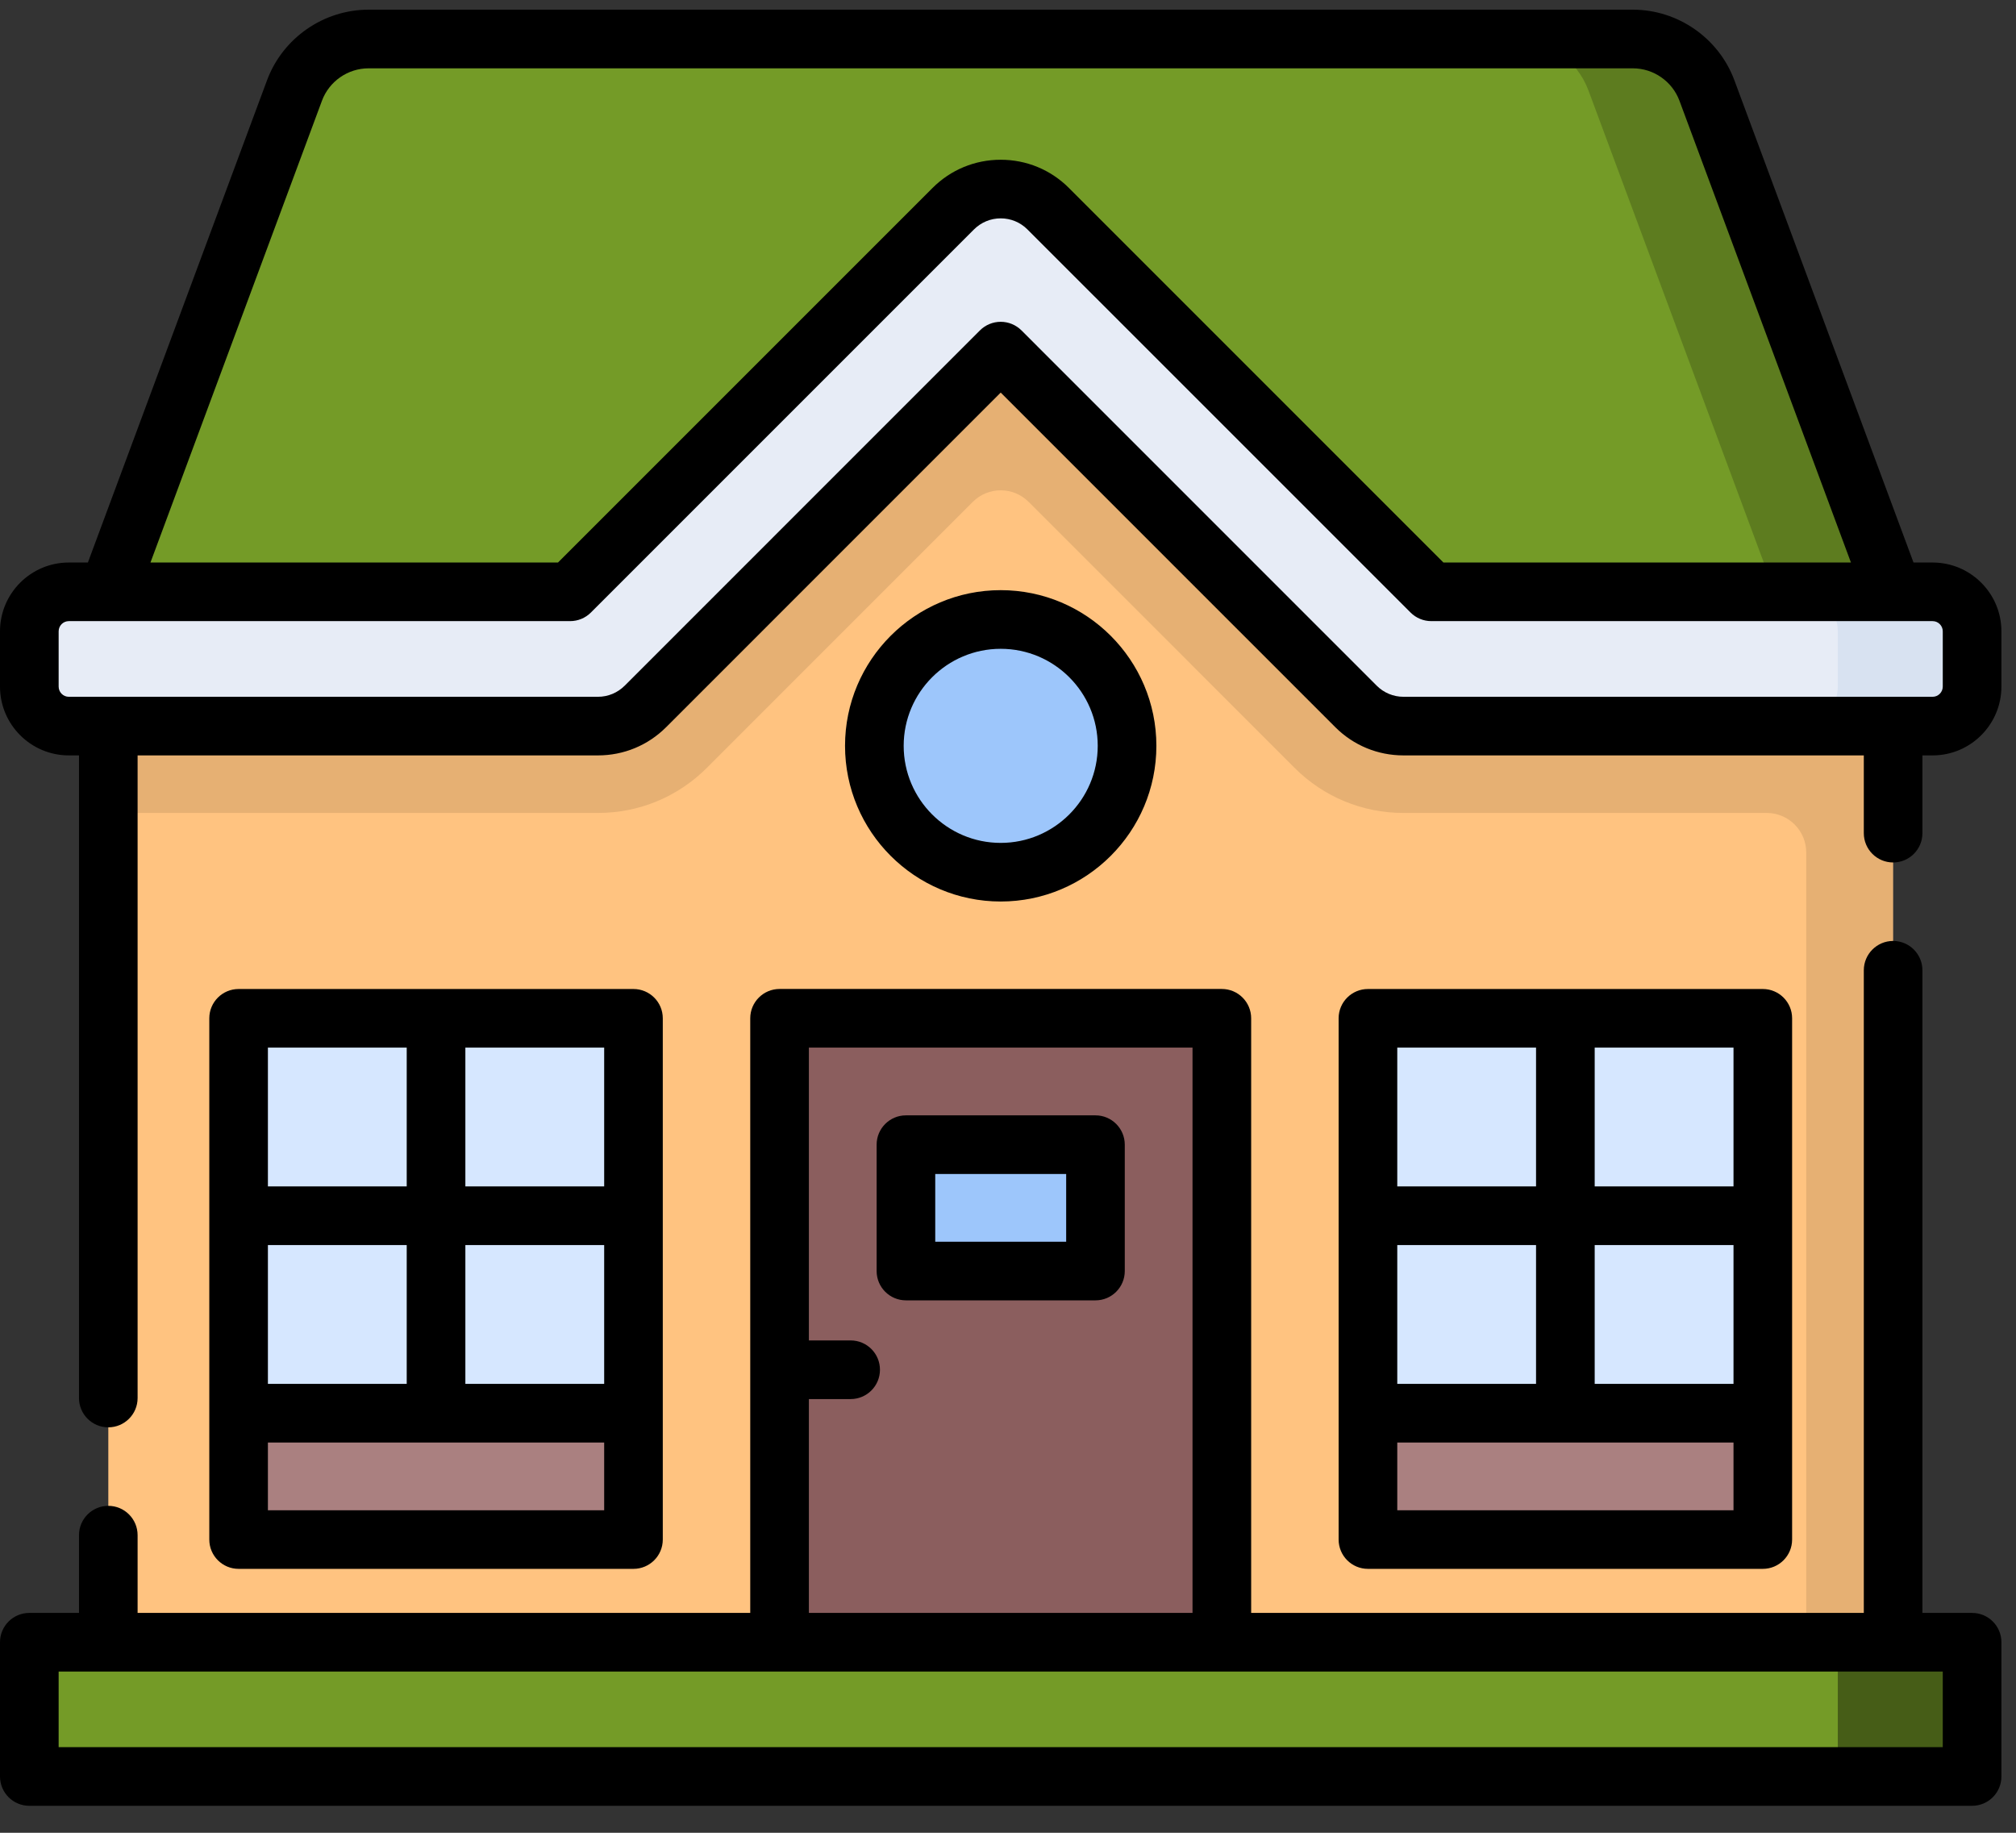 <svg width="55" height="50" viewBox="0 0 55 50" fill="none" xmlns="http://www.w3.org/2000/svg">
<rect x="0" y="0" width="55" height="50" fill="#333333" stroke="none"/>
<path d="M27.301 9.579L36.999 19.272C37.342 19.616 37.808 19.808 38.294 19.808H51.648V44.801H2.955V19.808H16.308C16.794 19.808 17.26 19.616 17.603 19.272L27.301 9.579Z" fill="#FFC380"/>
<path opacity="0.1" d="M38.294 19.808C37.808 19.808 37.342 19.616 36.999 19.272L27.301 9.579L17.603 19.272C17.26 19.616 16.794 19.808 16.309 19.808H2.955V22.178H16.313C17.435 22.178 18.49 21.741 19.284 20.948L26.539 13.692C26.96 13.271 27.642 13.271 28.063 13.692L35.318 20.948C36.112 21.741 37.167 22.178 38.289 22.178H48.2C48.795 22.178 49.277 22.661 49.277 23.256V44.801H51.648V19.808H38.294Z" fill="black"/>
<path d="M26.006 5.694C26.721 4.979 27.881 4.979 28.596 5.694L39.048 16.146H51.648L46.567 2.468C46.254 1.624 45.448 1.064 44.548 1.064H10.055C9.154 1.064 8.348 1.624 8.035 2.468L2.955 16.146H15.554L26.006 5.694Z" fill="#749B27"/>
<path opacity="0.2" d="M46.567 2.468C46.254 1.624 45.448 1.064 44.548 1.064H41.316C42.216 1.064 43.022 1.624 43.336 2.468L48.416 16.146H51.648L46.567 2.468Z" fill="black"/>
<path d="M53.802 18.731C53.802 19.326 53.32 19.808 52.725 19.808H38.289C37.804 19.808 37.338 19.616 36.994 19.272L27.301 9.579L17.608 19.272C17.264 19.616 16.799 19.808 16.313 19.808H1.877C1.282 19.808 0.8 19.326 0.8 18.731V17.223C0.8 16.628 1.282 16.146 1.877 16.146H15.554L26.006 5.694C26.721 4.979 27.881 4.979 28.596 5.694L39.048 16.146H52.725C53.32 16.146 53.802 16.628 53.802 17.223V18.731H53.802Z" fill="#E7ECF6"/>
<path d="M52.725 16.146H49.062C49.657 16.146 50.139 16.628 50.139 17.223V18.731C50.139 19.326 49.657 19.808 49.062 19.808H52.725C53.32 19.808 53.802 19.326 53.802 18.731V17.223C53.802 16.628 53.32 16.146 52.725 16.146Z" fill="#D8E2F1"/>
<path d="M37.32 27.78H48.093V38.553H37.32V27.78Z" fill="#D6E7FF"/>
<path d="M37.32 38.553H48.093V42H37.32V38.553Z" fill="#AA8080"/>
<path d="M6.509 27.78H17.282V38.553H6.509V27.78Z" fill="#D6E7FF"/>
<path d="M6.509 38.553H17.282V42H6.509V38.553Z" fill="#AA8080"/>
<path d="M21.268 27.78H33.334V44.801H21.268V27.78Z" fill="#8B5E5E"/>
<path d="M24.716 31.228H29.887V34.675H24.716V31.228Z" fill="#9DC6FB"/>
<path d="M27.301 23.794C29.205 23.794 30.748 22.251 30.748 20.347C30.748 18.443 29.205 16.9 27.301 16.9C25.397 16.9 23.854 18.443 23.854 20.347C23.854 22.251 25.397 23.794 27.301 23.794Z" fill="#9DC6FB"/>
<path d="M0.8 44.801H53.802V48.464H0.8V44.801Z" fill="#749B27"/>
<path opacity="0.4" d="M50.139 44.801H53.802V48.464H50.139V44.801Z" fill="black"/>
<path d="M52.725 15.346H52.204L47.317 2.19C46.889 1.038 45.776 0.264 44.548 0.264H10.055C8.826 0.264 7.713 1.038 7.285 2.19L2.398 15.346H1.877C0.842 15.346 0 16.188 0 17.223V18.731C0 19.766 0.842 20.608 1.877 20.608H2.155V38.14C2.155 38.581 2.513 38.939 2.955 38.939C3.396 38.939 3.754 38.581 3.754 38.14V20.608H16.313C17.016 20.608 17.676 20.335 18.174 19.838L27.301 10.71L36.429 19.838C36.926 20.335 37.587 20.608 38.289 20.608H50.848V22.729C50.848 23.171 51.206 23.529 51.648 23.529C52.089 23.529 52.447 23.171 52.447 22.729V20.608H52.725C53.76 20.608 54.602 19.766 54.602 18.731V17.223C54.602 16.188 53.76 15.346 52.725 15.346ZM8.784 2.747C8.981 2.218 9.491 1.864 10.055 1.864H44.548C45.111 1.864 45.621 2.219 45.818 2.747L50.497 15.346H39.379L29.162 5.128C28.665 4.631 28.004 4.358 27.301 4.358C26.598 4.358 25.938 4.631 25.441 5.128L15.223 15.346H4.105L8.784 2.747ZM53.002 18.731C53.002 18.884 52.878 19.009 52.725 19.009H38.289C38.014 19.009 37.755 18.901 37.56 18.707L27.867 9.013C27.716 8.863 27.513 8.779 27.301 8.779C27.089 8.779 26.886 8.863 26.735 9.013L17.042 18.707C16.847 18.901 16.588 19.009 16.313 19.009H1.877C1.724 19.009 1.6 18.884 1.6 18.731V17.223C1.6 17.07 1.724 16.945 1.877 16.945H15.554C15.766 16.945 15.97 16.861 16.12 16.711L26.572 6.259C26.767 6.065 27.026 5.957 27.301 5.957C27.577 5.957 27.836 6.065 28.03 6.259L38.483 16.711C38.633 16.861 38.836 16.945 39.048 16.945H52.725C52.878 16.945 53.002 17.07 53.002 17.223V18.731H53.002Z" fill="black"/>
<path d="M48.093 42.8C48.534 42.8 48.892 42.442 48.892 42V27.78C48.892 27.339 48.534 26.981 48.093 26.981H37.32C36.878 26.981 36.52 27.339 36.52 27.78V42C36.52 42.442 36.878 42.8 37.32 42.8H48.093ZM47.293 37.753H43.506V33.967H47.293V37.753ZM41.906 37.753H38.12V33.967H41.906V37.753ZM47.293 41.201H38.12V39.353H47.293V41.201ZM47.293 32.367H43.506V28.58H47.293V32.367ZM41.906 28.58V32.367H38.12V28.58H41.906Z" fill="black"/>
<path d="M17.282 42.8C17.724 42.8 18.082 42.442 18.082 42V27.78C18.082 27.339 17.724 26.981 17.282 26.981H6.51C6.068 26.981 5.71 27.339 5.71 27.78V42C5.71 42.442 6.068 42.8 6.51 42.8H17.282ZM16.483 37.753H12.696V33.967H16.483V37.753ZM11.096 37.753H7.309V33.967H11.096V37.753ZM16.483 41.201H7.309V39.353H16.483V41.201ZM16.483 32.367H12.696V28.58H16.483V32.367ZM11.096 28.58V32.367H7.309V28.58H11.096Z" fill="black"/>
<path d="M29.887 30.428H24.716C24.274 30.428 23.916 30.786 23.916 31.228V34.675C23.916 35.117 24.274 35.475 24.716 35.475H29.887C30.328 35.475 30.686 35.117 30.686 34.675V31.228C30.686 30.786 30.328 30.428 29.887 30.428ZM29.087 33.875H25.515V32.028H29.087V33.875Z" fill="black"/>
<path d="M31.548 20.347C31.548 18.005 29.643 16.1 27.301 16.1C24.959 16.1 23.054 18.005 23.054 20.347C23.054 22.689 24.959 24.594 27.301 24.594C29.643 24.594 31.548 22.689 31.548 20.347ZM24.654 20.347C24.654 18.887 25.841 17.7 27.301 17.7C28.761 17.7 29.948 18.887 29.948 20.347C29.948 21.807 28.761 22.995 27.301 22.995C25.841 22.995 24.654 21.807 24.654 20.347Z" fill="black"/>
<path d="M53.802 44.002H52.447V26.47C52.447 26.029 52.089 25.67 51.648 25.67C51.206 25.67 50.848 26.029 50.848 26.47V44.002H34.134V27.78C34.134 27.339 33.776 26.98 33.334 26.98H21.268C20.826 26.98 20.468 27.339 20.468 27.78V44.002H3.754V41.881C3.754 41.439 3.396 41.081 2.955 41.081C2.513 41.081 2.155 41.439 2.155 41.881V44.002H0.8C0.358 44.002 0 44.36 0 44.801V48.464C0 48.906 0.358 49.264 0.8 49.264H53.802C54.244 49.264 54.602 48.906 54.602 48.464V44.801C54.602 44.36 54.244 44.002 53.802 44.002ZM22.068 38.168H23.207C23.649 38.168 24.007 37.81 24.007 37.368C24.007 36.926 23.649 36.568 23.207 36.568H22.068V28.58H32.534V44.002H22.068V38.168ZM53.002 47.664H1.6V45.601H53.002V47.664Z" fill="black"/>
</svg>
